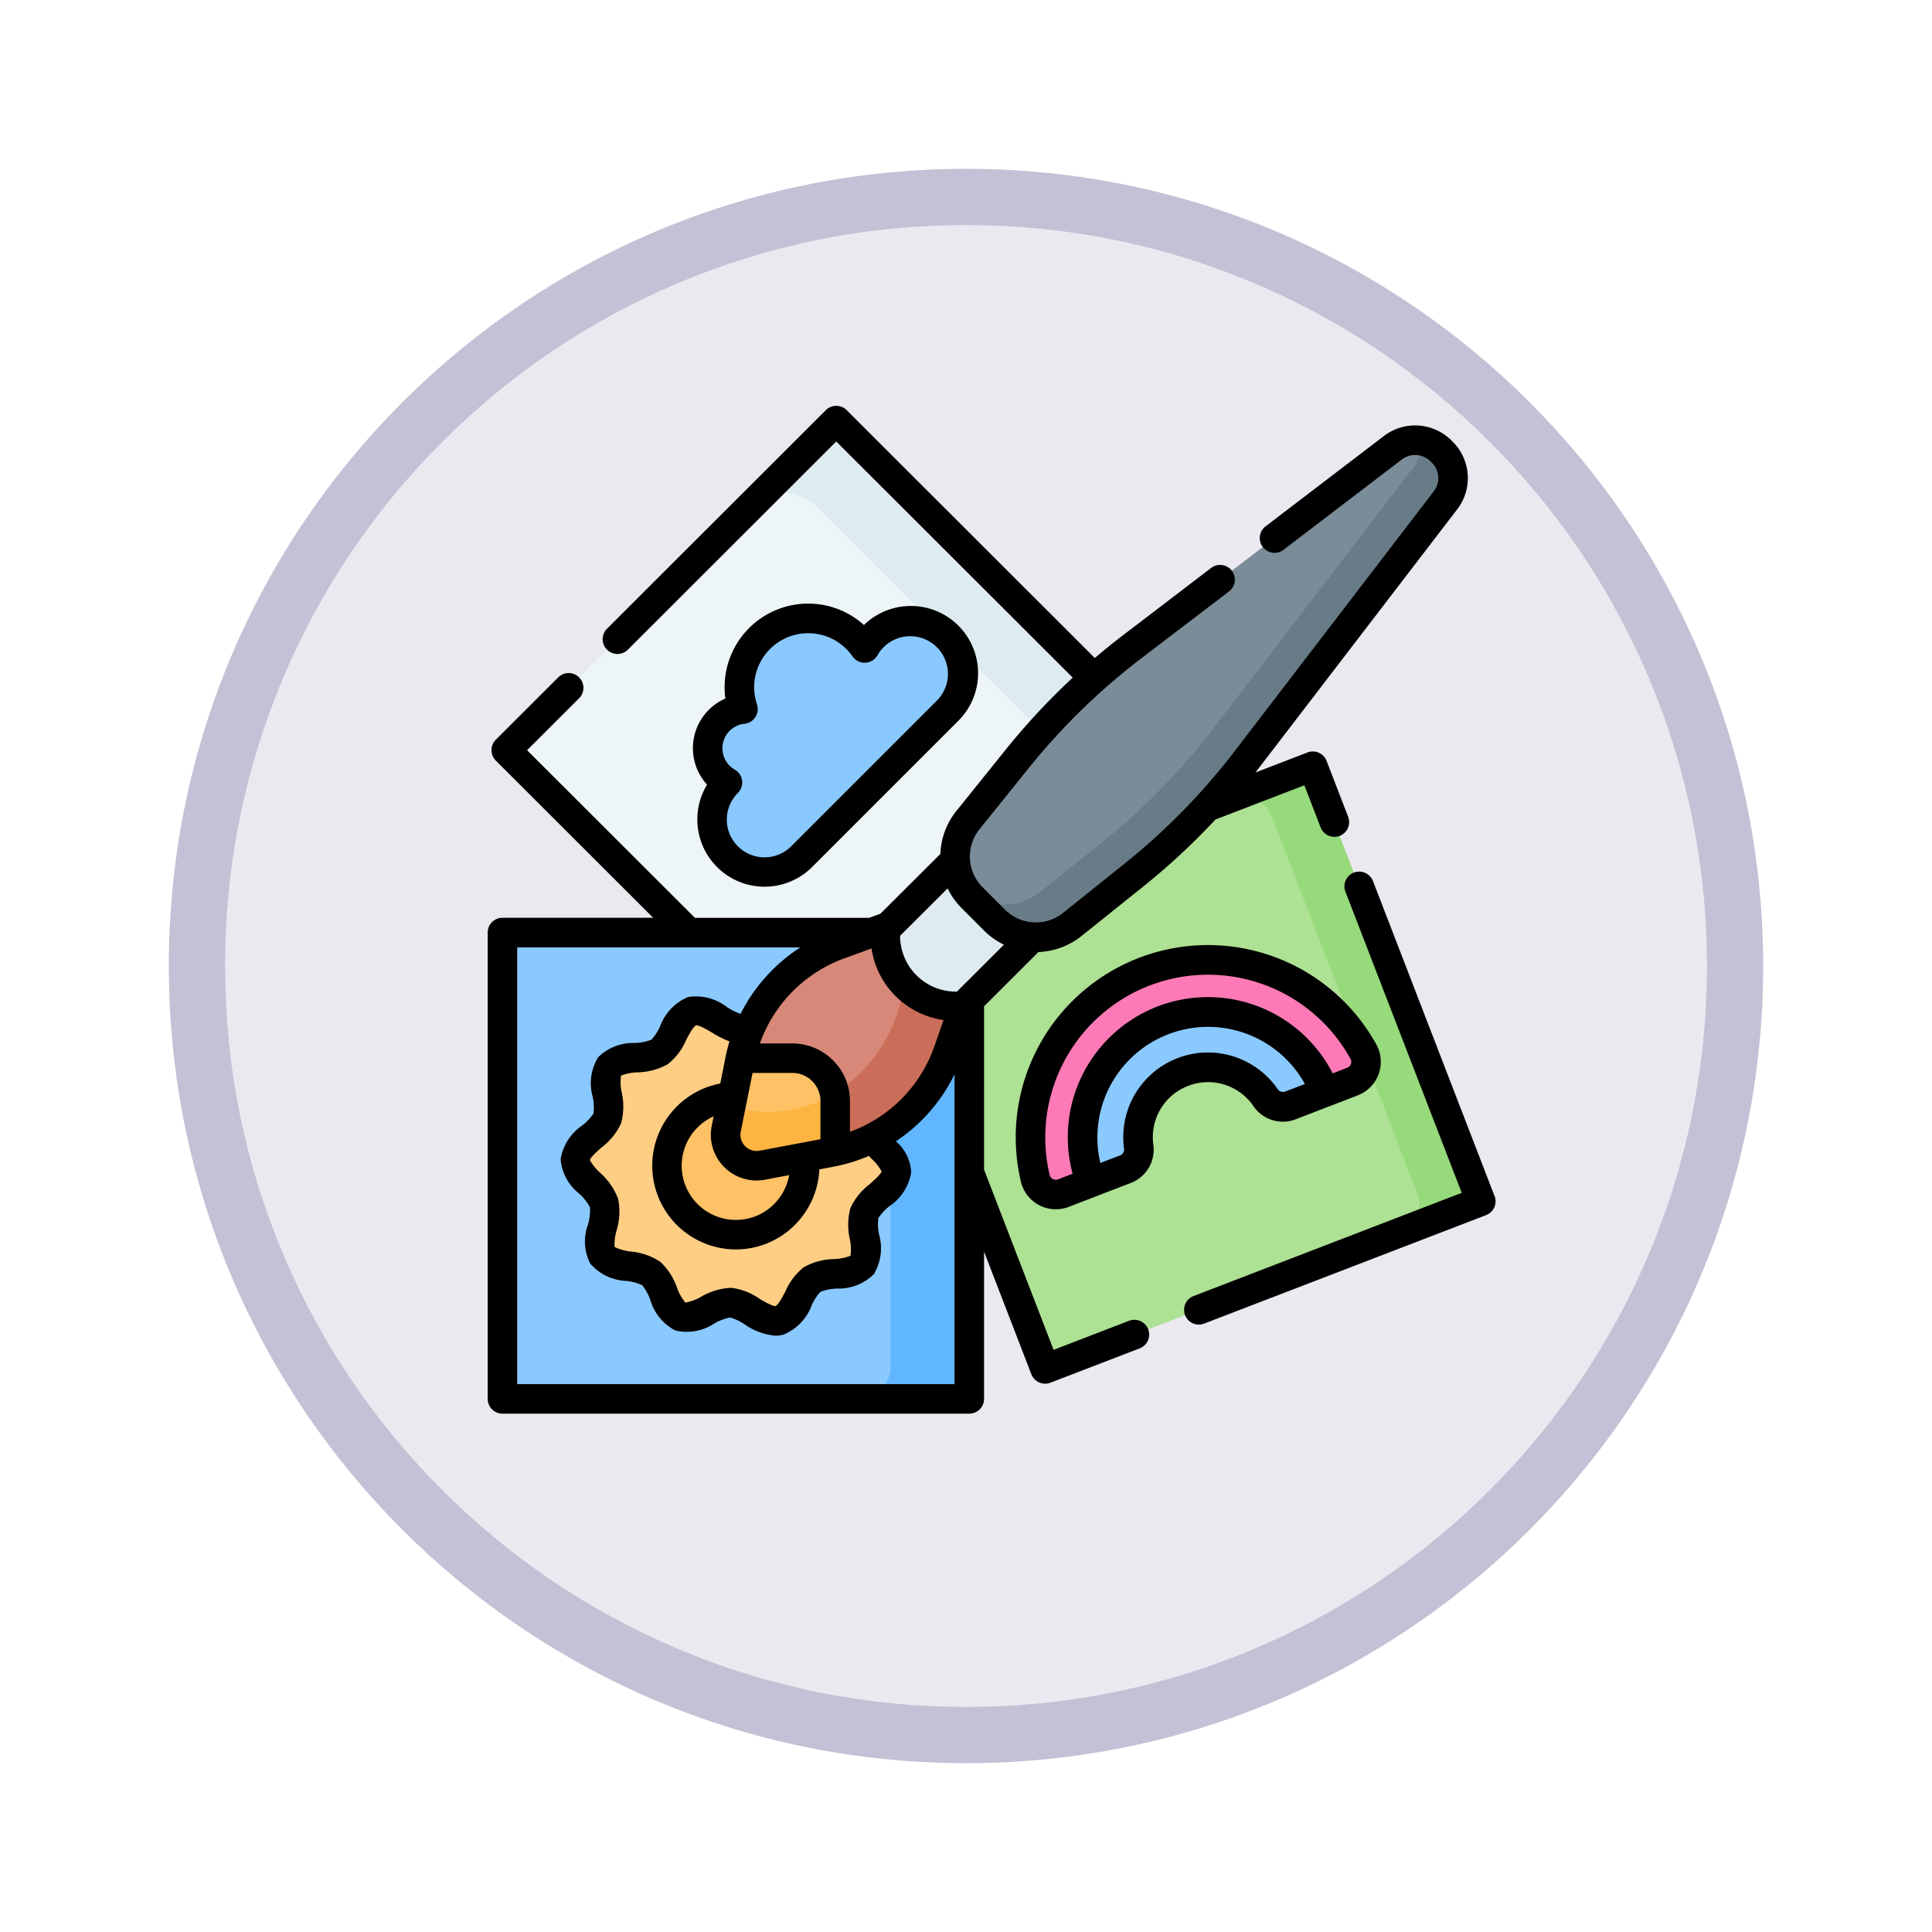 <svg xmlns="http://www.w3.org/2000/svg" xmlns:xlink="http://www.w3.org/1999/xlink" width="103" height="103" viewBox="0 0 103 103">
  <defs>
    <filter id="Trazado_978624" x="0" y="0" width="103" height="103" filterUnits="userSpaceOnUse">
      <feOffset dy="3" input="SourceAlpha"/>
      <feGaussianBlur stdDeviation="3" result="blur"/>
      <feFlood flood-opacity="0.161"/>
      <feComposite operator="in" in2="blur"/>
      <feComposite in="SourceGraphic"/>
    </filter>
  </defs>
  <g id="Grupo_1180509" data-name="Grupo 1180509" transform="translate(-215 -7174)">
    <g id="Grupo_1174730" data-name="Grupo 1174730" transform="translate(224 7185)">
      <g id="Grupo_1173798" data-name="Grupo 1173798" transform="translate(0 -5)">
        <g id="Grupo_1171925" data-name="Grupo 1171925">
          <g id="Grupo_1164524" data-name="Grupo 1164524">
            <g id="Grupo_1144123" data-name="Grupo 1144123">
              <g transform="matrix(1, 0, 0, 1, -9, -6)" filter="url(#Trazado_978624)">
                <g id="Trazado_978624-2" data-name="Trazado 978624" transform="translate(9 6)" fill="#ebe9f0">
                  <path d="M 42.5 83.5 C 36.964 83.5 31.595 82.416 26.541 80.279 C 21.659 78.214 17.274 75.257 13.509 71.491 C 9.743 67.726 6.786 63.341 4.721 58.459 C 2.584 53.405 1.5 48.036 1.5 42.5 C 1.5 36.964 2.584 31.595 4.721 26.541 C 6.786 21.659 9.743 17.274 13.509 13.509 C 17.274 9.743 21.659 6.786 26.541 4.721 C 31.595 2.584 36.964 1.5 42.5 1.5 C 48.036 1.5 53.405 2.584 58.459 4.721 C 63.341 6.786 67.726 9.743 71.491 13.509 C 75.257 17.274 78.214 21.659 80.279 26.541 C 82.416 31.595 83.5 36.964 83.5 42.5 C 83.5 48.036 82.416 53.405 80.279 58.459 C 78.214 63.341 75.257 67.726 71.491 71.491 C 67.726 75.257 63.341 78.214 58.459 80.279 C 53.405 82.416 48.036 83.5 42.5 83.5 Z" stroke="none"/>
                  <path d="M 42.5 3 C 37.166 3 31.994 4.044 27.126 6.103 C 22.422 8.092 18.198 10.941 14.569 14.569 C 10.941 18.198 8.092 22.422 6.103 27.126 C 4.044 31.994 3 37.166 3 42.5 C 3 47.834 4.044 53.006 6.103 57.874 C 8.092 62.578 10.941 66.802 14.569 70.431 C 18.198 74.059 22.422 76.908 27.126 78.897 C 31.994 80.956 37.166 82 42.5 82 C 47.834 82 53.006 80.956 57.874 78.897 C 62.578 76.908 66.802 74.059 70.431 70.431 C 74.059 66.802 76.908 62.578 78.897 57.874 C 80.956 53.006 82 47.834 82 42.5 C 82 37.166 80.956 31.994 78.897 27.126 C 76.908 22.422 74.059 18.198 70.431 14.569 C 66.802 10.941 62.578 8.092 57.874 6.103 C 53.006 4.044 47.834 3 42.5 3 M 42.5 0 C 65.972 0 85 19.028 85 42.5 C 85 65.972 65.972 85 42.5 85 C 19.028 85 0 65.972 0 42.5 C 0 19.028 19.028 0 42.5 0 Z" stroke="none" fill="#c6c0d6"/>
                </g>
              </g>
            </g>
          </g>
        </g>
      </g>
    </g>
    <g id="dibujar_1_" data-name="dibujar (1)" transform="translate(241 7195.636)">
      <g id="Grupo_1180507" data-name="Grupo 1180507" transform="translate(0.787 0.96)">
        <path id="Trazado_1043403" data-name="Trazado 1043403" d="M28.214,52.941,11.206,35.953a.42.42,0,0,1,0-.594L24.639,21.942l3.572-2.5a.42.42,0,0,1,.593,0l17,15.921a.42.42,0,0,1,0,.594l-17,16.98a.42.42,0,0,1-.593,0Z" transform="translate(-10.707 -18.255)" fill="#eef5f6"/>
        <path id="Trazado_1043404" data-name="Trazado 1043404" d="M161.429,26.855l-4.167,4.163a2.4,2.4,0,0,0-.057-3.332l-14.211-14.2a3.383,3.383,0,0,0-2.735-.655l3.568-3.564a.419.419,0,0,1,.593,0l17.008,16.988A.421.421,0,0,1,161.429,26.855Z" transform="translate(-126.328 -9.15)" fill="#deecf1"/>
        <path id="Trazado_1043405" data-name="Trazado 1043405" d="M230.181,213.624,227.5,215.2l-19.207,7.391a.42.42,0,0,1-.542-.241L199.1,199.933a.42.42,0,0,1,.241-.543l19.115-7.356,3.168-.521a.42.42,0,0,1,.542.241l8.257,21.326A.42.42,0,0,1,230.181,213.624Z" transform="translate(-178.967 -172.352)" fill="#ade194"/>
        <path id="Trazado_1043406" data-name="Trazado 1043406" d="M396.065,207.478l-3.927,1.511a1.621,1.621,0,0,0,.931-2.1l-7.782-20.168a2.4,2.4,0,0,0-1.5-1.162l3.324-1.279a.421.421,0,0,1,.543.241l8.649,22.412A.419.419,0,0,1,396.065,207.478Z" transform="translate(-344.303 -165.879)" fill="#97da7b"/>
        <path id="Trazado_1043407" data-name="Trazado 1043407" d="M31.444,291.852l-4.371.633H7.92a.42.42,0,0,1-.42-.42V268.048a.42.42,0,0,1,.42-.42H31.969a.42.42,0,0,1,.42.42l-.525,23.385A.42.42,0,0,1,31.444,291.852Z" transform="translate(-7.5 -240.504)" fill="#8ac9fe"/>
        <path id="Trazado_1043408" data-name="Trazado 1043408" d="M193.607,268.05v24.017a.42.42,0,0,1-.42.42h-5.5a1.724,1.724,0,0,0,1.724-1.724v-10.43l-1.789-2.371,1.789-10.332h3.778A.42.42,0,0,1,193.607,268.05Z" transform="translate(-168.718 -240.506)" fill="#60b7ff"/>
        <path id="Trazado_1043409" data-name="Trazado 1043409" d="M292.913,287.941l-1.467.566a6.685,6.685,0,0,0-12.474,4.815l-1.467.566a1.125,1.125,0,0,1-1.5-.782,9.462,9.462,0,0,1,17.5-6.752A1.126,1.126,0,0,1,292.913,287.941Z" transform="translate(-247.596 -252.875)" fill="#fe7ab6"/>
        <path id="Trazado_1043410" data-name="Trazado 1043410" d="M315.124,312.189h0l-1.832.706a1.118,1.118,0,0,1-1.327-.4,3.727,3.727,0,0,0-6.77,2.612,1.119,1.119,0,0,1-.714,1.191L302.65,317a6.685,6.685,0,0,1,12.474-4.815Z" transform="translate(-271.274 -276.558)" fill="#8ac9fe"/>
        <path id="Trazado_1043411" data-name="Trazado 1043411" d="M55.414,323.764c-.823.233-1.8-.91-2.613-.94-.841-.032-1.9,1.025-2.676.74s-.905-1.784-1.56-2.3-2.134-.273-2.6-.972c-.452-.674.324-1.954.091-2.777s-1.565-1.5-1.535-2.316c.032-.841,1.42-1.42,1.7-2.193s-.392-2.12.121-2.775,1.968-.307,2.667-.775c.674-.452.907-1.938,1.73-2.172s1.8.909,2.613.94c.841.032,1.9-1.025,2.676-.74s.905,1.784,1.56,2.3,2.134.273,2.6.972c.452.674-.324,1.954-.091,2.777s1.565,1.5,1.535,2.316c-.032.841-1.42,1.42-1.7,2.193s.392,2.12-.121,2.775-1.968.307-2.667.775C56.47,322.044,56.237,323.53,55.414,323.764Z" transform="translate(-40.633 -275.973)" fill="#fece85"/>
        <circle id="Elipse_12511" data-name="Elipse 12511" cx="3.675" cy="3.675" r="3.675" transform="translate(8.769 35.878)" fill="#fec165"/>
        <path id="Trazado_1043412" data-name="Trazado 1043412" d="M139.894,264.538l-2.77-2.768-.972.461-2.473.79a8.23,8.23,0,0,0-5.249,6.058l2.286.5A2.285,2.285,0,0,1,133,271.865l.485.3A13.306,13.306,0,0,0,139.894,264.538Z" transform="translate(-115.74 -235.26)" fill="#d78878"/>
        <path id="Trazado_1043413" data-name="Trazado 1043413" d="M129.058,336.382c-.085.019-.46-.252-.545-.237l-3.161.553a1.424,1.424,0,0,1-1.758-1.758l-.135-.943.51-2.527c0-.017.007-.034.012-.05h2.763a2.285,2.285,0,0,1,2.286,2.286Z" transform="translate(-111.29 -297.601)" fill="#fec165"/>
        <path id="Trazado_1043414" data-name="Trazado 1043414" d="M174.7,265.322l-.411,1.022-.76,2.356a8.238,8.238,0,0,1-6,5.34l-1.088-1.6a11.39,11.39,0,0,0,1.023-1.488,7.945,7.945,0,0,0,3.747-6.848,8.364,8.364,0,0,0-.305-2.248l.24-.087Z" transform="translate(-149.761 -235.26)" fill="#ca6e59"/>
        <path id="Trazado_1043415" data-name="Trazado 1043415" d="M126.741,352.367c-.085.019-.17.037-.255.052l-3.655.69a1.651,1.651,0,0,1-1.927-1.948l.238-1.18a6.875,6.875,0,0,0,5.533-.7,2.307,2.307,0,0,1,.037.411Z" transform="translate(-108.974 -313.587)" fill="#fdb441"/>
        <path id="Trazado_1043416" data-name="Trazado 1043416" d="M206.132,224.466l-.7-.055a3.71,3.71,0,0,1-3.419-3.7v-.36l5.044-5.034a1.151,1.151,0,0,1,1.627,0l2.489,2.488a1.148,1.148,0,0,1,0,1.625Z" transform="translate(-181.604 -193.382)" fill="#deecf1"/>
        <path id="Trazado_1043417" data-name="Trazado 1043417" d="M239.6,42.613l-1.218-.781a3.109,3.109,0,0,1-.225-4.149l2.634-3.273a35.51,35.51,0,0,1,6.121-5.967l13.859-10.58a1.951,1.951,0,0,1,1.5-.413c1.229.774,1.42,1.8.369,3.174L252.5,33.73a33.092,33.092,0,0,1-5.57,6.084l-3.18,3.027a3.119,3.119,0,0,1-4.154-.228Z" transform="translate(-213.336 -16.56)" fill="#7a8c98"/>
        <path id="Trazado_1043418" data-name="Trazado 1043418" d="M269.17,20.856l-10.6,13.834a35.49,35.49,0,0,1-5.978,6.108l-3.279,2.628a3.119,3.119,0,0,1-4.155-.228l-1.187-1.186a3.061,3.061,0,0,1-.257-.292,3.119,3.119,0,0,0,3.869-.024l3.279-2.628a35.458,35.458,0,0,0,5.978-6.11l10.6-13.833a1.942,1.942,0,0,0,.413-1.5A2.017,2.017,0,0,1,269.17,20.856Z" transform="translate(-218.922 -16.74)" fill="#687c87"/>
        <path id="Trazado_1043419" data-name="Trazado 1043419" d="M124.441,108.868a2.812,2.812,0,0,0-3.778.107,2.782,2.782,0,0,0-.26.29.31.31,0,0,1-.477.009q-.078-.089-.164-.175a3.666,3.666,0,0,0-6.16,3.434.316.316,0,0,1-.227.381,2.092,2.092,0,0,0-.946.545,2.116,2.116,0,0,0,.164,3.123.306.306,0,0,1,.056.431,2.8,2.8,0,0,0,4.164,3.723l7.775-7.775A2.8,2.8,0,0,0,124.441,108.868Z" transform="translate(-100.872 -97.649)" fill="#8ac9fe"/>
      </g>
      <g id="Grupo_1180508" data-name="Grupo 1180508" transform="translate(0 0)">
        <path id="Trazado_1043420" data-name="Trazado 1043420" d="M34.2,48.775,30.17,50.328l-3.707-9.605V32.011l2.9-2.893a3.9,3.9,0,0,0,2.3-.857l3.28-2.628A36.332,36.332,0,0,0,38.8,22.054l4.739-1.824.866,2.245a.787.787,0,1,0,1.469-.567L44.724,18.93a.787.787,0,0,0-1.017-.451l-2.775,1.068L51.659,5.555a2.733,2.733,0,0,0-.24-3.67,2.739,2.739,0,0,0-3.677-.247l-6.262,4.78a.787.787,0,1,0,.955,1.251L48.7,2.889A1.173,1.173,0,0,1,50.305,3a1.154,1.154,0,0,1,.1,1.6l-10.6,13.834A34.769,34.769,0,0,1,33.961,24.4l-3.279,2.628a2.329,2.329,0,0,1-3.106-.17l-1.187-1.187a2.319,2.319,0,0,1-.168-3.1L28.854,19.3a34.767,34.767,0,0,1,5.985-5.834L39.515,9.9a.787.787,0,1,0-.955-1.251l-4.676,3.57q-.775.592-1.516,1.225L19.139.23a.787.787,0,0,0-1.112,0L6.362,11.882A.787.787,0,1,0,7.474,13L18.583,1.9,31.19,14.491a36.317,36.317,0,0,0-3.562,3.825L24.993,21.59a3.887,3.887,0,0,0-.86,2.3l-3.2,3.19-.6.217H11.05L2.1,18.36l2.773-2.77a.787.787,0,1,0-1.112-1.114L.433,17.8a.787.787,0,0,0,0,1.114l8.39,8.38H.787A.787.787,0,0,0,0,28.085V52.942a.787.787,0,0,0,.787.787H25.676a.787.787,0,0,0,.787-.787V45.095l2.521,6.534A.786.786,0,0,0,30,52.08l4.769-1.835a.787.787,0,0,0-.565-1.469Zm-13.75-8.649a2.684,2.684,0,0,1,.549.681c-.014.139-.425.5-.622.678a3.4,3.4,0,0,0-1.035,1.273,3.424,3.424,0,0,0-.039,1.654,2.6,2.6,0,0,1,.039.9,2.585,2.585,0,0,1-.88.176,3.456,3.456,0,0,0-1.608.433,3.3,3.3,0,0,0-.981,1.292c-.127.24-.39.738-.526.777s-.622-.247-.855-.385a3.3,3.3,0,0,0-1.513-.584,3.434,3.434,0,0,0-1.6.475,2.673,2.673,0,0,1-.837.314,2.538,2.538,0,0,1-.446-.792,3.421,3.421,0,0,0-.9-1.388,3.4,3.4,0,0,0-1.549-.541,2.618,2.618,0,0,1-.882-.245,2.592,2.592,0,0,1,.106-.874,3.492,3.492,0,0,0,.085-1.685,3.492,3.492,0,0,0-.957-1.39,2.684,2.684,0,0,1-.549-.681c.014-.139.425-.5.622-.678a3.4,3.4,0,0,0,1.035-1.273,3.423,3.423,0,0,0,.039-1.654,2.6,2.6,0,0,1-.039-.9A2.584,2.584,0,0,1,8,35.533,3.456,3.456,0,0,0,9.6,35.1a3.3,3.3,0,0,0,.981-1.292c.126-.24.39-.738.526-.777s.622.247.855.385a5.317,5.317,0,0,0,.927.468c-.078.259-.144.522-.2.789L12.4,36.128a4.463,4.463,0,0,0-.3,8.7,4.488,4.488,0,0,0,1.135.147,4.435,4.435,0,0,0,2.248-.614,4.485,4.485,0,0,0,2.2-3.654l.757-.143a8.987,8.987,0,0,0,1.881-.575l.129.135ZM17.739,39.1,14.5,39.71a.864.864,0,0,1-1.009-1.018l.631-3.127h2.12a1.5,1.5,0,0,1,1.5,1.5ZM12.6,40.574a2.438,2.438,0,0,0,2.189.683l1.283-.243a2.9,2.9,0,0,1-1.382,1.991,2.888,2.888,0,1,1-2.644-5.126l-.1.5A2.433,2.433,0,0,0,12.6,40.574ZM19.313,38.7V37.064a3.076,3.076,0,0,0-3.073-3.072H14.513A7.5,7.5,0,0,1,19,29.461l1.463-.532A4.527,4.527,0,0,0,24.3,32.745l-.485,1.4a7.469,7.469,0,0,1-4.5,4.558Zm7.149-10.725a3.907,3.907,0,0,0,1.06.754l-2.507,2.5a2.977,2.977,0,0,1-3.029-2.974l2.534-2.529a3.905,3.905,0,0,0,.755,1.061ZM1.574,52.155V28.872H16.667a9.126,9.126,0,0,0-3.189,3.547,3.557,3.557,0,0,1-.713-.358,2.7,2.7,0,0,0-2.083-.543,2.7,2.7,0,0,0-1.488,1.556,2.7,2.7,0,0,1-.465.719,2.678,2.678,0,0,1-.889.175,2.661,2.661,0,0,0-1.959.768,2.675,2.675,0,0,0-.283,2.1,2.661,2.661,0,0,1,.042.891,2.715,2.715,0,0,1-.6.639,2.683,2.683,0,0,0-1.151,1.8,2.6,2.6,0,0,0,.989,1.834,2.677,2.677,0,0,1,.575.727,2.681,2.681,0,0,1-.108.921,2.6,2.6,0,0,0,.121,2.08,2.683,2.683,0,0,0,1.923.925,2.713,2.713,0,0,1,.847.228,2.662,2.662,0,0,1,.432.78,2.675,2.675,0,0,0,1.342,1.637,2.66,2.66,0,0,0,2.071-.375,2.629,2.629,0,0,1,.848-.318,2.7,2.7,0,0,1,.773.368,3.355,3.355,0,0,0,1.637.6,1.629,1.629,0,0,0,.446-.062,2.7,2.7,0,0,0,1.488-1.556,2.7,2.7,0,0,1,.465-.719,2.678,2.678,0,0,1,.889-.175,2.661,2.661,0,0,0,1.959-.768,2.675,2.675,0,0,0,.283-2.1,2.661,2.661,0,0,1-.042-.891,2.715,2.715,0,0,1,.6-.639,2.683,2.683,0,0,0,1.151-1.8,2.325,2.325,0,0,0-.816-1.653,9.049,9.049,0,0,0,3.127-3.573V52.155Z" transform="translate(0 0)"/>
        <path id="Trazado_1043421" data-name="Trazado 1043421" d="M370.374,253.92l-6.479-16.79a.787.787,0,1,0-1.469.567l6.2,16.055-14.289,5.5a.787.787,0,1,0,.565,1.469l15.024-5.781a.787.787,0,0,0,.452-1.018Z" transform="translate(-316.698 -211.795)"/>
        <path id="Trazado_1043422" data-name="Trazado 1043422" d="M277.446,281.513a2.926,2.926,0,0,1,3.485,1.082,1.9,1.9,0,0,0,2.262.694l3.3-1.273a1.913,1.913,0,0,0,.993-2.7,10.249,10.249,0,0,0-18.951,7.313,1.914,1.914,0,0,0,2.55,1.333l3.3-1.273a1.9,1.9,0,0,0,1.209-2.034,2.926,2.926,0,0,1,1.854-3.143Zm-6.929,4.981a.341.341,0,0,1-.284-.017.327.327,0,0,1-.168-.214,8.676,8.676,0,0,1,16.04-6.19.327.327,0,0,1,.02.272.341.341,0,0,1-.2.2l-.771.3a7.472,7.472,0,0,0-13.865,5.351Zm3.515-1.622a.334.334,0,0,1-.217.349l-1.048.4a5.9,5.9,0,0,1,10.906-4.209l-1.047.4a.334.334,0,0,1-.395-.113,4.515,4.515,0,0,0-8.2,3.164Z" transform="translate(-240.105 -245.257)"/>
        <path id="Trazado_1043423" data-name="Trazado 1043423" d="M105.039,110.175a3.585,3.585,0,0,0,5.592,4.4l7.775-7.775a3.584,3.584,0,0,0-5-5.138,4.42,4.42,0,0,0-2.976-1.141h0a4.455,4.455,0,0,0-4.412,5.061,2.887,2.887,0,0,0-.98,4.588Zm1.208-2.871a1.3,1.3,0,0,1,.791-.377.787.787,0,0,0,.664-1.033,2.879,2.879,0,0,1,2.73-3.794h0a2.86,2.86,0,0,1,2.035.843,2.964,2.964,0,0,1,.331.395.787.787,0,0,0,1.329-.064,2.01,2.01,0,1,1,3.165,2.419l-7.775,7.775a2.01,2.01,0,0,1-2.844-2.841l.013-.013a.787.787,0,0,0-.168-1.242,1.264,1.264,0,0,1-.271-.208A1.316,1.316,0,0,1,106.248,107.3Z" transform="translate(-93.346 -89.977)"/>
      </g>
    </g>
  </g>
</svg>
